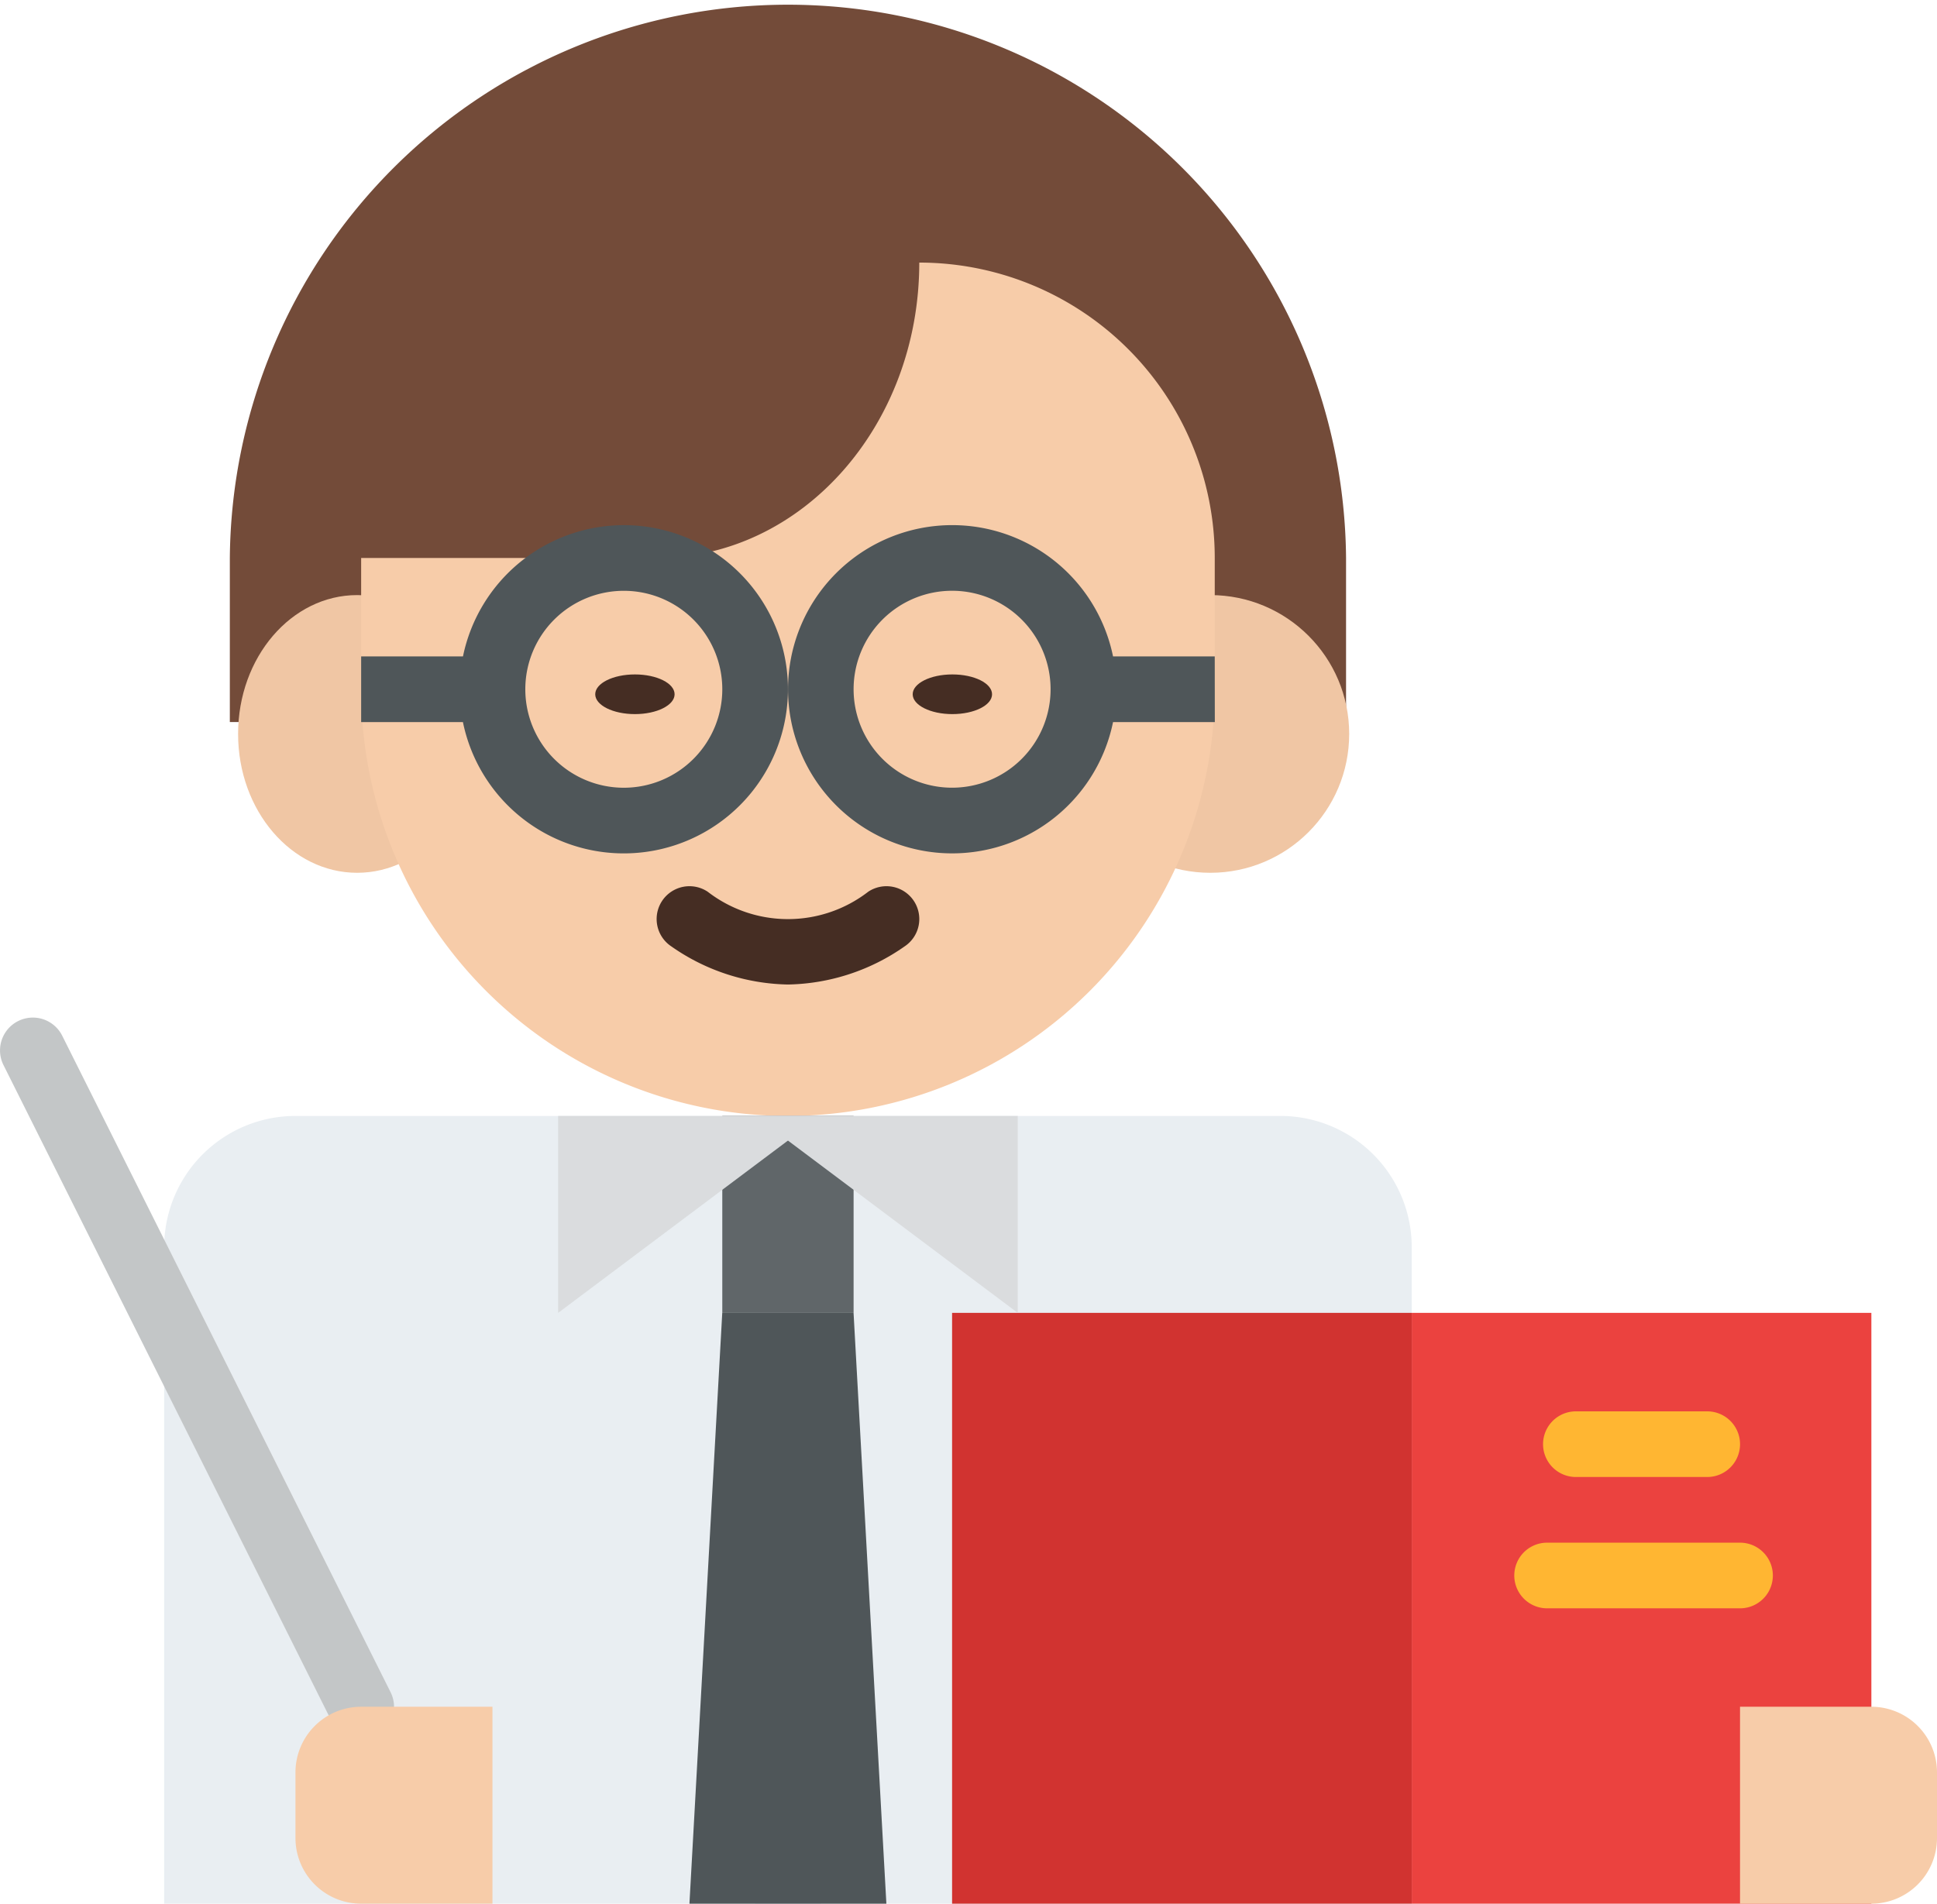 <svg xmlns="http://www.w3.org/2000/svg" width="48.813" height="47.985" viewBox="0 0 48.813 47.985">
  <g id="teacher1" transform="translate(-15.998 -24)">
    <path id="Path_262" data-name="Path 262" d="M72,42.2V38.065a14.065,14.065,0,0,1,28.129,0V42.2Z" transform="translate(-50.21 0)" fill="#734b39"/>
    <circle id="Ellipse_36" data-name="Ellipse 36" cx="3.5" cy="3.5" r="3.5" transform="translate(42.998 39)" fill="#f0c6a4"/>
    <ellipse id="Ellipse_37" data-name="Ellipse 37" cx="3" cy="3.5" rx="3" ry="3.5" transform="translate(21.998 39)" fill="#f0c6a4"/>
    <path id="Path_263" data-name="Path 263" d="M104,95.446h7.446c3.655,0,6.619-3.334,6.619-7.446a7.446,7.446,0,0,1,7.446,7.446v3.309a10.755,10.755,0,0,1-21.511,0Z" transform="translate(-78.901 -57.381)" fill="#f7cca9"/>
    <path id="Path_264" data-name="Path 264" d="M87.439,299.309v16.547H56V299.309A3.309,3.309,0,0,1,59.309,296h24.82A3.309,3.309,0,0,1,87.439,299.309Z" transform="translate(-35.865 -243.871)" fill="#e9eef2"/>
    <path id="Path_265" data-name="Path 265" d="M360,344h11.583v14.892H360Z" transform="translate(-308.426 -286.907)" fill="#eb423f"/>
    <path id="Path_266" data-name="Path 266" d="M396.137,369.655h-3.309a.827.827,0,0,1,0-1.655h3.309a.827.827,0,0,1,0,1.655Z" transform="translate(-337.117 -308.425)" fill="#ffb632"/>
    <path id="Path_267" data-name="Path 267" d="M390.688,401.655h-4.861a.827.827,0,0,1,0-1.655h4.861a.827.827,0,0,1,0,1.655Z" transform="translate(-330.841 -337.115)" fill="#ffb632"/>
    <path id="Path_268" data-name="Path 268" d="M1.655,0H3.309A1.655,1.655,0,0,1,4.964,1.655V4.964H0V1.655A1.655,1.655,0,0,1,1.655,0Z" transform="translate(64.811 67.021) rotate(90)" fill="#f7cca9"/>
    <path id="Path_269" data-name="Path 269" d="M25.1,290.2a.827.827,0,0,1-.741-.457l-8.273-16.547a.827.827,0,1,1,1.48-.74L25.839,289a.827.827,0,0,1-.739,1.2Z" transform="translate(0 -222.349)" fill="#c3c6c7"/>
    <path id="Path_270" data-name="Path 270" d="M248,344h11.583v14.892H248Z" transform="translate(-208.009 -286.907)" fill="#d13330"/>
    <path id="Path_271" data-name="Path 271" d="M1.655,0H3.309A1.655,1.655,0,0,1,4.964,1.655V4.964H0V1.655A1.655,1.655,0,0,1,1.655,0Z" transform="translate(23.444 71.985) rotate(-90)" fill="#f7cca9"/>
    <path id="Path_272" data-name="Path 272" d="M179.309,242.479a5.272,5.272,0,0,1-2.941-.962.827.827,0,0,1,.918-1.377,3.309,3.309,0,0,0,4.046,0,.827.827,0,1,1,.918,1.377A5.272,5.272,0,0,1,179.309,242.479Z" transform="translate(-143.454 -193.663)" fill="#452d23"/>
    <path id="Path_273" data-name="Path 273" d="M200,296h1.655v19.856H200Z" transform="translate(-164.973 -243.871)" fill="#e1e3e6"/>
    <path id="Path_274" data-name="Path 274" d="M184,358.892,184.827,344h3.309l.827,14.892H184Z" transform="translate(-150.628 -286.907)" fill="#4f5659"/>
    <path id="Path_275" data-name="Path 275" d="M192,296h3.309v4.964H192Z" transform="translate(-157.8 -243.871)" fill="#606669"/>
    <path id="Path_276" data-name="Path 276" d="M158.619,296,152,300.964V296Z" transform="translate(-121.937 -243.871)" fill="#dadcde"/>
    <path id="Path_277" data-name="Path 277" d="M200,296l6.619,4.964V296Z" transform="translate(-164.973 -243.871)" fill="#dadcde"/>
    <path id="Path_278" data-name="Path 278" d="M110.619,152a4.144,4.144,0,0,0-4.053,3.309H104v1.655h2.565A4.137,4.137,0,1,0,110.619,152Zm0,6.619a2.482,2.482,0,1,1,2.482-2.482A2.482,2.482,0,0,1,110.619,158.619Z" transform="translate(-78.901 -114.763)" fill="#4f5659"/>
    <ellipse id="Ellipse_38" data-name="Ellipse 38" cx="1" cy="0.5" rx="1" ry="0.5" transform="translate(30.998 41)" fill="#452d23"/>
    <path id="Path_279" data-name="Path 279" d="M218.763,155.307H216.2a4.137,4.137,0,1,0,0,1.655h2.565Zm-6.619,3.309a2.482,2.482,0,1,1,2.482-2.482,2.482,2.482,0,0,1-2.482,2.482Z" transform="translate(-172.153 -114.761)" fill="#4f5659"/>
    <ellipse id="Ellipse_39" data-name="Ellipse 39" cx="1" cy="0.5" rx="1" ry="0.5" transform="translate(38.998 41)" fill="#452d23"/>
  </g>
</svg>
